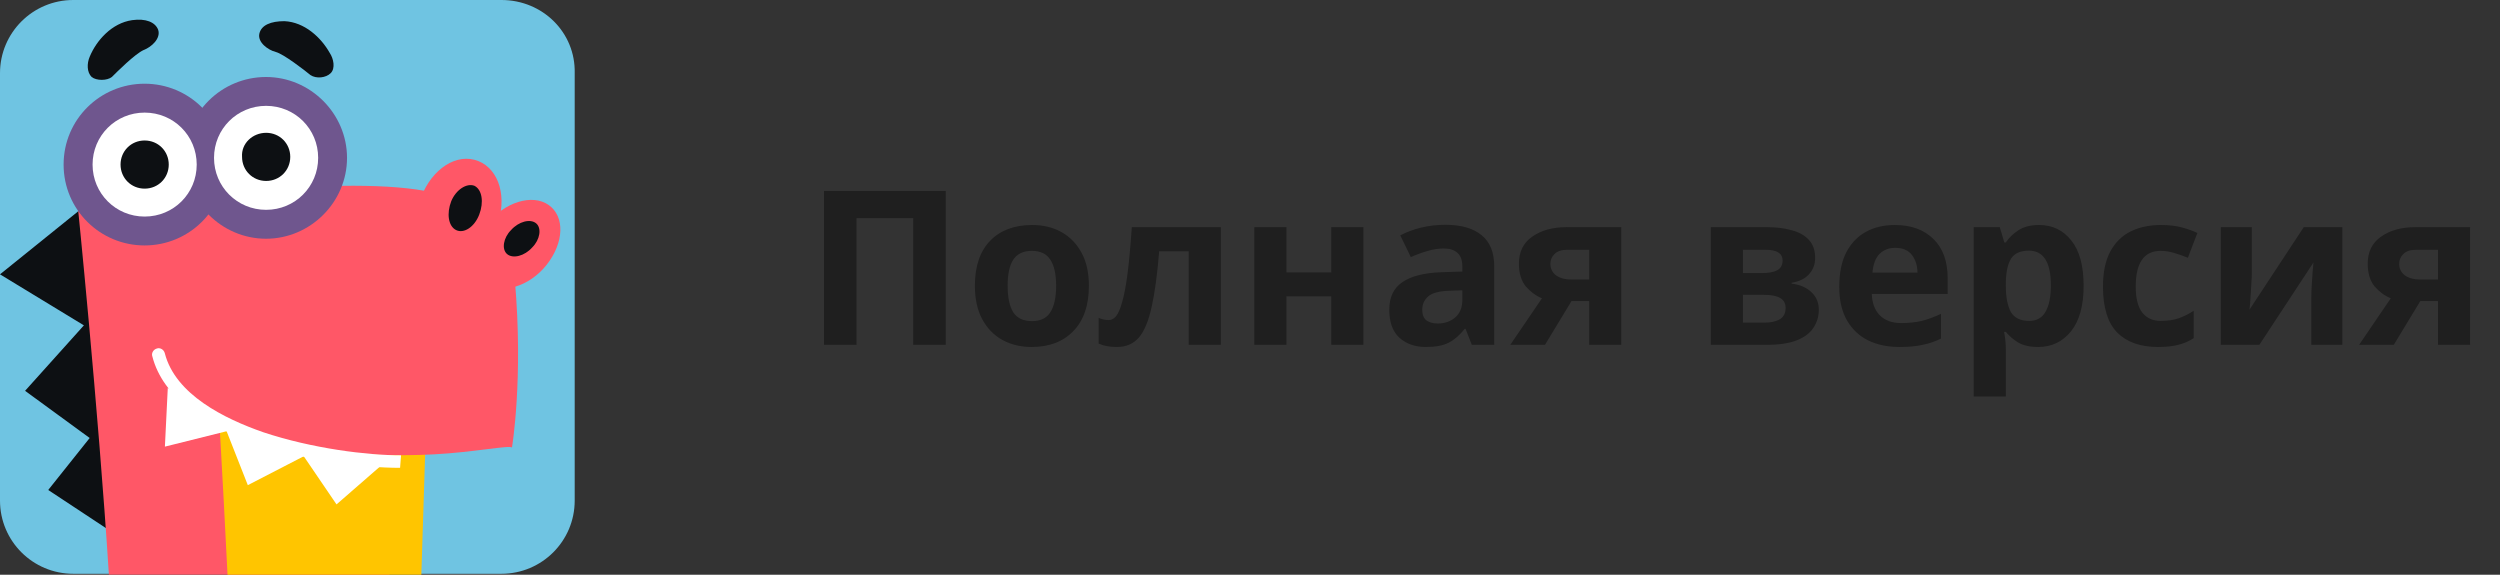<?xml version="1.0" encoding="UTF-8"?> <svg xmlns="http://www.w3.org/2000/svg" width="174" height="40" viewBox="0 0 174 40" fill="none"><rect x="0" y="0" width="174" height="40" fill="#333333" stroke="none"/> <path d="M57.35 24V13.29H65.825V24H63.56V15.18H59.615V24H57.35ZM75.787 19.89C75.787 21.25 75.427 22.3 74.707 23.04C73.997 23.78 73.027 24.15 71.797 24.15C71.037 24.15 70.357 23.985 69.757 23.655C69.167 23.325 68.702 22.845 68.362 22.215C68.022 21.575 67.852 20.8 67.852 19.89C67.852 18.53 68.207 17.485 68.917 16.755C69.627 16.025 70.602 15.66 71.842 15.66C72.612 15.66 73.292 15.825 73.882 16.155C74.472 16.485 74.937 16.965 75.277 17.595C75.617 18.215 75.787 18.98 75.787 19.89ZM70.132 19.89C70.132 20.7 70.262 21.315 70.522 21.735C70.792 22.145 71.227 22.35 71.827 22.35C72.417 22.35 72.842 22.145 73.102 21.735C73.372 21.315 73.507 20.7 73.507 19.89C73.507 19.08 73.372 18.475 73.102 18.075C72.842 17.665 72.412 17.46 71.812 17.46C71.222 17.46 70.792 17.665 70.522 18.075C70.262 18.475 70.132 19.08 70.132 19.89ZM84.969 24H82.734V17.49H80.679C80.549 19.09 80.374 20.38 80.154 21.36C79.944 22.33 79.649 23.04 79.269 23.49C78.889 23.93 78.379 24.15 77.739 24.15C77.219 24.15 76.794 24.07 76.464 23.91V22.125C76.694 22.225 76.934 22.275 77.184 22.275C77.364 22.275 77.529 22.185 77.679 22.005C77.829 21.825 77.969 21.5 78.099 21.03C78.239 20.56 78.364 19.905 78.474 19.065C78.584 18.215 78.684 17.13 78.774 15.81H84.969V24ZM89.537 15.81V18.96H92.657V15.81H94.892V24H92.657V20.625H89.537V24H87.302V15.81H89.537ZM100.593 15.645C101.693 15.645 102.533 15.885 103.113 16.365C103.703 16.835 103.998 17.56 103.998 18.54V24H102.438L102.003 22.89H101.943C101.593 23.33 101.223 23.65 100.833 23.85C100.443 24.05 99.909 24.15 99.228 24.15C98.499 24.15 97.894 23.94 97.413 23.52C96.933 23.09 96.694 22.435 96.694 21.555C96.694 20.685 96.999 20.045 97.609 19.635C98.219 19.215 99.133 18.985 100.353 18.945L101.778 18.9V18.54C101.778 18.11 101.663 17.795 101.433 17.595C101.213 17.395 100.903 17.295 100.503 17.295C100.103 17.295 99.713 17.355 99.334 17.475C98.954 17.585 98.573 17.725 98.194 17.895L97.459 16.38C97.898 16.15 98.383 15.97 98.913 15.84C99.454 15.71 100.013 15.645 100.593 15.645ZM101.778 20.205L100.908 20.235C100.188 20.255 99.689 20.385 99.409 20.625C99.129 20.865 98.989 21.18 98.989 21.57C98.989 21.91 99.088 22.155 99.288 22.305C99.489 22.445 99.749 22.515 100.068 22.515C100.548 22.515 100.953 22.375 101.283 22.095C101.613 21.805 101.778 21.4 101.778 20.88V20.205ZM107.531 24H105.116L107.321 20.76C106.901 20.59 106.526 20.315 106.196 19.935C105.876 19.545 105.716 19.015 105.716 18.345C105.716 17.525 106.026 16.9 106.646 16.47C107.266 16.03 108.061 15.81 109.031 15.81H112.841V24H110.606V20.955H109.376L107.531 24ZM107.906 18.36C107.906 18.7 108.041 18.97 108.311 19.17C108.581 19.36 108.931 19.455 109.361 19.455H110.606V17.385H109.076C108.676 17.385 108.381 17.485 108.191 17.685C108.001 17.875 107.906 18.1 107.906 18.36ZM126.334 17.955C126.334 18.395 126.194 18.77 125.914 19.08C125.644 19.39 125.239 19.59 124.699 19.68V19.74C125.269 19.81 125.724 20.005 126.064 20.325C126.414 20.645 126.589 21.055 126.589 21.555C126.589 22.025 126.464 22.445 126.214 22.815C125.974 23.185 125.589 23.475 125.059 23.685C124.529 23.895 123.834 24 122.974 24H119.074V15.81H122.974C123.614 15.81 124.184 15.88 124.684 16.02C125.194 16.15 125.594 16.37 125.884 16.68C126.184 16.99 126.334 17.415 126.334 17.955ZM124.069 18.135C124.069 17.635 123.674 17.385 122.884 17.385H121.309V19.005H122.629C123.099 19.005 123.454 18.94 123.694 18.81C123.944 18.67 124.069 18.445 124.069 18.135ZM124.279 21.435C124.279 21.115 124.154 20.885 123.904 20.745C123.654 20.595 123.279 20.52 122.779 20.52H121.309V22.455H122.824C123.244 22.455 123.589 22.38 123.859 22.23C124.139 22.07 124.279 21.805 124.279 21.435ZM131.883 15.66C133.013 15.66 133.908 15.985 134.568 16.635C135.228 17.275 135.558 18.19 135.558 19.38V20.46H130.278C130.298 21.09 130.483 21.585 130.833 21.945C131.193 22.305 131.688 22.485 132.318 22.485C132.848 22.485 133.328 22.435 133.758 22.335C134.188 22.225 134.633 22.06 135.093 21.84V23.565C134.693 23.765 134.268 23.91 133.818 24C133.378 24.1 132.843 24.15 132.213 24.15C131.393 24.15 130.668 24 130.038 23.7C129.408 23.39 128.913 22.925 128.553 22.305C128.193 21.685 128.013 20.905 128.013 19.965C128.013 19.005 128.173 18.21 128.493 17.58C128.823 16.94 129.278 16.46 129.858 16.14C130.438 15.82 131.113 15.66 131.883 15.66ZM131.898 17.25C131.468 17.25 131.108 17.39 130.818 17.67C130.538 17.95 130.373 18.385 130.323 18.975H133.458C133.448 18.475 133.318 18.065 133.068 17.745C132.818 17.415 132.428 17.25 131.898 17.25ZM141.93 15.66C142.85 15.66 143.595 16.02 144.165 16.74C144.735 17.45 145.02 18.5 145.02 19.89C145.02 21.28 144.725 22.34 144.135 23.07C143.545 23.79 142.79 24.15 141.87 24.15C141.28 24.15 140.81 24.045 140.46 23.835C140.11 23.615 139.825 23.37 139.605 23.1H139.485C139.565 23.52 139.605 23.92 139.605 24.3V27.6H137.37V15.81H139.185L139.5 16.875H139.605C139.825 16.545 140.12 16.26 140.49 16.02C140.86 15.78 141.34 15.66 141.93 15.66ZM141.21 17.445C140.63 17.445 140.22 17.625 139.98 17.985C139.75 18.345 139.625 18.895 139.605 19.635V19.875C139.605 20.665 139.72 21.275 139.95 21.705C140.19 22.125 140.62 22.335 141.24 22.335C141.75 22.335 142.125 22.125 142.365 21.705C142.615 21.275 142.74 20.66 142.74 19.86C142.74 18.25 142.23 17.445 141.21 17.445ZM150.192 24.15C148.972 24.15 148.027 23.815 147.357 23.145C146.697 22.465 146.367 21.4 146.367 19.95C146.367 18.95 146.537 18.135 146.877 17.505C147.217 16.875 147.687 16.41 148.287 16.11C148.897 15.81 149.597 15.66 150.387 15.66C150.947 15.66 151.432 15.715 151.842 15.825C152.262 15.935 152.627 16.065 152.937 16.215L152.277 17.94C151.927 17.8 151.597 17.685 151.287 17.595C150.987 17.505 150.687 17.46 150.387 17.46C149.227 17.46 148.647 18.285 148.647 19.935C148.647 20.755 148.797 21.36 149.097 21.75C149.407 22.14 149.837 22.335 150.387 22.335C150.857 22.335 151.272 22.275 151.632 22.155C151.992 22.025 152.342 21.85 152.682 21.63V23.535C152.342 23.755 151.982 23.91 151.602 24C151.232 24.1 150.762 24.15 150.192 24.15ZM156.727 15.81V19.05C156.727 19.22 156.717 19.43 156.697 19.68C156.687 19.93 156.672 20.185 156.652 20.445C156.642 20.705 156.627 20.935 156.607 21.135C156.587 21.335 156.572 21.475 156.562 21.555L160.342 15.81H163.027V24H160.867V20.73C160.867 20.46 160.877 20.165 160.897 19.845C160.917 19.515 160.937 19.21 160.957 18.93C160.987 18.64 161.007 18.42 161.017 18.27L157.252 24H154.567V15.81H156.727ZM166.608 24H164.193L166.398 20.76C165.978 20.59 165.603 20.315 165.273 19.935C164.953 19.545 164.793 19.015 164.793 18.345C164.793 17.525 165.103 16.9 165.723 16.47C166.343 16.03 167.138 15.81 168.108 15.81H171.918V24H169.683V20.955H168.453L166.608 24ZM166.983 18.36C166.983 18.7 167.118 18.97 167.388 19.17C167.658 19.36 168.008 19.455 168.438 19.455H169.683V17.385H168.153C167.753 17.385 167.458 17.485 167.268 17.685C167.078 17.875 166.983 18.1 166.983 18.36Z" fill="#1F1F1F"></path> <path fill-rule="evenodd" clip-rule="evenodd" d="M34.898 0H5.1C2.282 0 0 2.278 0 5.092V34.842C0 37.657 2.282 39.935 5.1 39.935H34.898C37.717 39.935 39.999 37.657 39.999 34.842V5.092C40.066 2.278 37.784 0 34.898 0Z" fill="#6FC4E2"></path> <path fill-rule="evenodd" clip-rule="evenodd" d="M7.718 36.984L3.356 34.103L6.241 30.485L1.745 27.201L5.839 22.645L0 19.094L5.57 14.604L7.718 36.984Z" fill="#0D1013"></path> <path fill-rule="evenodd" clip-rule="evenodd" d="M27.108 39.998C27.645 34.839 28.048 30.349 28.048 29.009C28.048 18.288 5.364 13.866 5.364 13.866C5.364 13.866 6.841 28.339 7.579 39.998" fill="#FF5767"></path> <path fill-rule="evenodd" clip-rule="evenodd" d="M29.325 40L29.661 29.346C29.661 29.346 31.271 19.698 20.735 19.43C13.084 19.229 11.138 25.259 15.097 26.465C15.097 26.465 15.5 33.099 15.836 40" fill="#FFC500"></path> <path fill-rule="evenodd" clip-rule="evenodd" d="M25.296 31.623C25.296 31.623 27.712 31.757 30.196 31.623C32.88 31.489 35.565 30.953 35.632 31.154C35.632 31.154 36.437 26.396 35.833 19.495C35.229 12.661 28.719 12.594 18.518 13.13C14.626 13.331 5.364 13.8 5.364 13.8C5.364 13.8 6.908 18.557 9.324 23.582C13.283 31.489 25.296 31.623 25.296 31.623Z" fill="#FF5767"></path> <path fill-rule="evenodd" clip-rule="evenodd" d="M33.02 11.121C34.564 11.523 35.302 13.399 34.698 15.409C34.094 17.419 32.416 18.76 30.873 18.358C29.329 17.956 28.591 16.079 29.195 14.069C29.799 12.059 31.477 10.719 33.02 11.121Z" fill="#FF5767"></path> <path fill-rule="evenodd" clip-rule="evenodd" d="M33.017 12.929C33.554 13.197 33.688 14.068 33.353 14.939C33.017 15.81 32.279 16.279 31.742 16.011C31.205 15.743 31.071 14.872 31.407 14.001C31.742 13.197 32.48 12.728 33.017 12.929Z" fill="#0D1013"></path> <path fill-rule="evenodd" clip-rule="evenodd" d="M38.187 14.268C39.328 15.073 39.261 16.882 38.053 18.423C36.845 19.964 34.899 20.5 33.758 19.763C32.617 18.959 32.684 17.15 33.892 15.609C35.1 14.068 37.046 13.464 38.187 14.268Z" fill="#FF5767"></path> <path fill-rule="evenodd" clip-rule="evenodd" d="M37.314 15.544C37.717 15.879 37.582 16.683 37.045 17.219C36.508 17.822 35.703 18.023 35.3 17.688C34.898 17.353 35.032 16.549 35.569 16.013C36.106 15.41 36.911 15.209 37.314 15.544Z" fill="#0D1013"></path> <path fill-rule="evenodd" clip-rule="evenodd" d="M9.196 1.403C10.135 1.269 10.806 1.537 11.008 2.073C11.209 2.676 10.538 3.279 10.001 3.48C9.397 3.748 8.122 5.022 7.786 5.357C7.451 5.625 6.713 5.625 6.377 5.357C6.042 5.022 6.042 4.418 6.243 3.949C6.713 2.81 7.786 1.604 9.196 1.403Z" fill="#0D1013"></path> <path fill-rule="evenodd" clip-rule="evenodd" d="M19.796 1.473C18.857 1.473 18.185 1.741 18.051 2.344C17.917 2.947 18.655 3.483 19.192 3.617C19.729 3.751 21.205 4.89 21.608 5.225C22.011 5.493 22.682 5.426 23.017 5.091C23.353 4.756 23.219 4.086 22.95 3.684C22.346 2.612 21.205 1.54 19.796 1.473Z" fill="#0D1013"></path> <path fill-rule="evenodd" clip-rule="evenodd" d="M10.064 5.826C13.151 5.826 15.701 8.305 15.701 11.454C15.701 14.604 13.151 17.083 10.064 17.083C6.977 17.083 4.427 14.604 4.427 11.454C4.427 8.305 6.977 5.826 10.064 5.826Z" fill="#6F568E"></path> <path fill-rule="evenodd" clip-rule="evenodd" d="M18.515 5.359C21.602 5.359 24.153 7.906 24.153 10.988C24.153 14.07 21.602 16.616 18.515 16.616C15.428 16.616 12.878 14.07 12.878 10.988C12.878 7.839 15.428 5.359 18.515 5.359Z" fill="#6F568E"></path> <path fill-rule="evenodd" clip-rule="evenodd" d="M10.067 7.837C12.081 7.837 13.691 9.445 13.691 11.455C13.691 13.465 12.081 15.073 10.067 15.073C8.054 15.073 6.443 13.465 6.443 11.455C6.443 9.445 8.054 7.837 10.067 7.837Z" fill="white"></path> <path fill-rule="evenodd" clip-rule="evenodd" d="M10.067 9.778C11.007 9.778 11.745 10.515 11.745 11.453C11.745 12.392 11.007 13.129 10.067 13.129C9.128 13.129 8.39 12.392 8.39 11.453C8.39 10.515 9.128 9.778 10.067 9.778Z" fill="#0D1013"></path> <path fill-rule="evenodd" clip-rule="evenodd" d="M18.52 7.367C20.533 7.367 22.144 8.975 22.144 10.985C22.144 12.996 20.533 14.604 18.52 14.604C16.506 14.604 14.896 12.996 14.896 10.985C14.896 8.975 16.506 7.367 18.52 7.367Z" fill="white"></path> <path fill-rule="evenodd" clip-rule="evenodd" d="M18.524 9.244C19.464 9.244 20.202 9.981 20.202 10.919C20.202 11.857 19.464 12.594 18.524 12.594C17.585 12.594 16.847 11.857 16.847 10.919C16.78 9.981 17.585 9.244 18.524 9.244Z" fill="#0D1013"></path> <path d="M27.913 31.69C25.564 31.69 21.739 31.221 18.316 30.082C15.632 29.144 12.209 27.469 11.471 24.587C11.403 24.319 11.135 24.185 10.934 24.252C10.665 24.319 10.531 24.587 10.598 24.788C12.075 30.618 22.678 32.561 27.846 32.561C27.846 32.561 27.913 31.757 27.913 31.69Z" fill="white"></path> <path fill-rule="evenodd" clip-rule="evenodd" d="M11.678 26.999L11.477 31.086L15.772 30.014L17.248 33.767L21.141 31.756L23.422 35.107L26.577 32.359L25.436 31.957L19.866 30.952L15.436 29.478L11.678 26.999Z" fill="white"></path> </svg> 